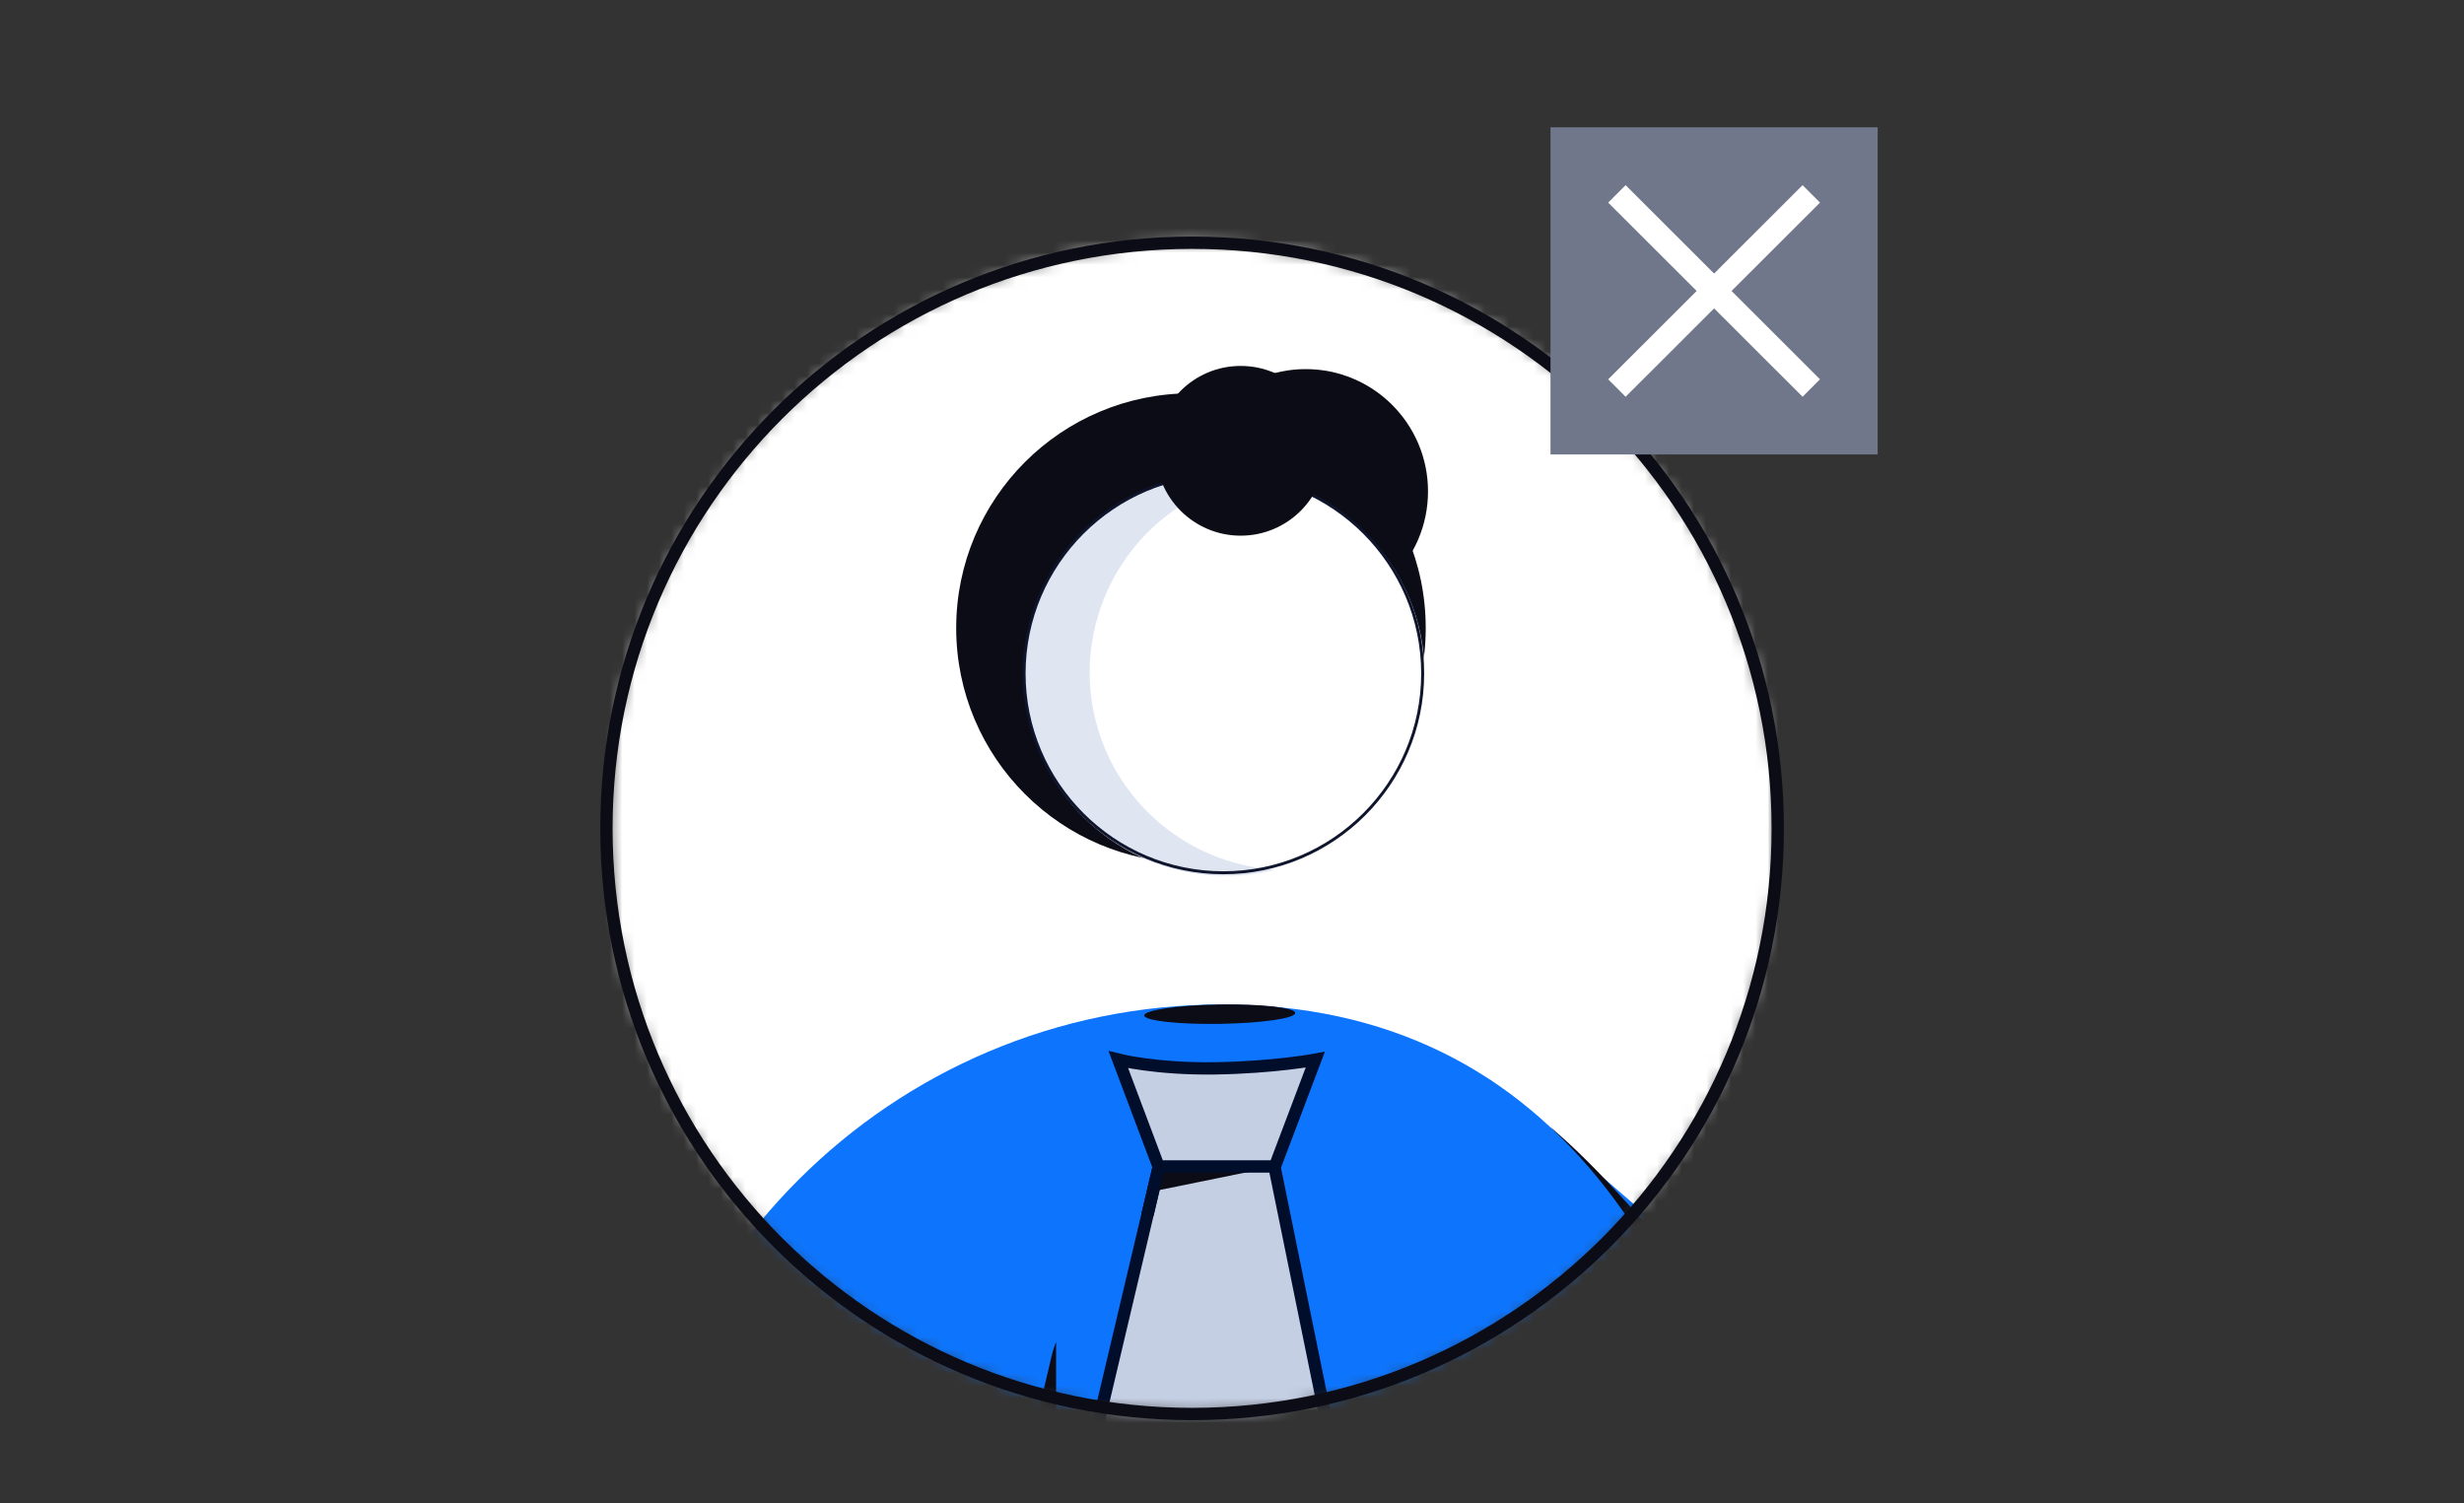<svg width="200" height="122" viewBox="0 0 200 122" fill="none" xmlns="http://www.w3.org/2000/svg">
<rect x="0" y="0" width="200" height="122" fill="#333333" stroke="none"/>
<mask id="mask0_4912_301698" style="mask-type:luminance" maskUnits="userSpaceOnUse" x="49" y="19" width="96" height="96">
<path d="M96.76 114.758C70.5 114.758 49.223 93.48 49.223 67.221C49.223 40.98 70.5 19.684 96.76 19.684C123 19.684 144.297 40.961 144.297 67.221C144.278 93.48 123 114.758 96.76 114.758Z" fill="white"/>
</mask>
<g mask="url(#mask0_4912_301698)">
<mask id="mask1_4912_301698" style="mask-type:luminance" maskUnits="userSpaceOnUse" x="49" y="13" width="96" height="110">
<path d="M144.278 13.684H49.223V122.332H144.278V13.684Z" fill="white"/>
</mask>
<g mask="url(#mask1_4912_301698)">
<path d="M144.278 4.98H49.223V122.351H144.278V4.98Z" fill="white"/>
</g>
<mask id="mask2_4912_301698" style="mask-type:luminance" maskUnits="userSpaceOnUse" x="49" y="13" width="96" height="110">
<path d="M144.278 13.684H49.223V122.332H144.278V13.684Z" fill="white"/>
</mask>
<g mask="url(#mask2_4912_301698)">
<path d="M120.962 87.648L151.018 113.685L137.203 135.371L119.203 105.111L120.962 87.648Z" fill="#0D75FD"/>
</g>
<mask id="mask3_4912_301698" style="mask-type:luminance" maskUnits="userSpaceOnUse" x="49" y="13" width="96" height="110">
<path d="M144.278 13.684H49.223V122.332H144.278V13.684Z" fill="white"/>
</mask>
<g mask="url(#mask3_4912_301698)">
<path d="M144.519 113.349C144.519 113.349 133.797 98.145 125.871 91.516L141.39 122.738L144.519 113.349Z" fill="#0C0C16"/>
</g>
<mask id="mask4_4912_301698" style="mask-type:luminance" maskUnits="userSpaceOnUse" x="49" y="13" width="96" height="110">
<path d="M144.278 13.684H49.223V122.332H144.278V13.684Z" fill="white"/>
</mask>
<g mask="url(#mask4_4912_301698)">
<path d="M51.537 139.776C50.907 136.665 50.574 133.424 50.574 130.128C50.574 103.294 72.334 81.535 99.167 81.535C126 81.535 140.167 102.609 145.074 137.517C127.63 143.331 99 147.202 51.537 139.776Z" fill="#0D75FD"/>
</g>
<mask id="mask5_4912_301698" style="mask-type:luminance" maskUnits="userSpaceOnUse" x="49" y="13" width="96" height="110">
<path d="M144.278 13.684H49.223V122.332H144.278V13.684Z" fill="white"/>
</mask>
<g mask="url(#mask5_4912_301698)">
<path d="M92.871 82.423C92.871 82.849 95.63 83.163 99.019 83.108C102.408 83.052 105.149 82.663 105.13 82.219C105.13 81.793 102.371 81.478 98.982 81.534C95.612 81.589 92.871 81.997 92.871 82.423Z" fill="#0C0C16"/>
</g>
<mask id="mask6_4912_301698" style="mask-type:luminance" maskUnits="userSpaceOnUse" x="49" y="13" width="96" height="110">
<path d="M144.278 13.684H49.223V122.332H144.278V13.684Z" fill="white"/>
</mask>
<g mask="url(#mask6_4912_301698)">
<path d="M54.204 112.703C52.667 120.37 48.019 134.573 49.759 143.87C51.315 152.148 57.593 158.944 65.722 161.166C74.074 163.462 81.722 164.592 88.574 164.592C102.833 164.592 113.574 159.685 119.704 150.092C124.148 143.148 122.111 133.925 115.167 129.481C108.296 125.092 99.185 127.036 94.685 133.814C93.278 134.666 87.778 135.462 78.556 133.592C78.389 129.092 79.093 124.74 80.111 120.944" fill="white"/>
</g>
<mask id="mask7_4912_301698" style="mask-type:luminance" maskUnits="userSpaceOnUse" x="49" y="13" width="96" height="110">
<path d="M144.278 13.684H49.223V122.332H144.278V13.684Z" fill="white"/>
</mask>
<g mask="url(#mask7_4912_301698)">
<path d="M88.573 164.852C81.666 164.852 73.944 163.704 65.648 161.426C57.407 159.167 51.074 152.297 49.481 143.908C48.111 136.648 50.555 126.685 52.518 118.667C53.055 116.445 53.574 114.352 53.925 112.648L54.462 112.76C54.111 114.482 53.592 116.593 53.055 118.815C51.203 126.352 48.685 136.667 50.018 143.815C51.555 152 57.74 158.704 65.777 160.908C74.037 163.167 81.703 164.315 88.555 164.315C102.759 164.315 113.444 159.334 119.462 149.926C121.574 146.63 122.259 142.704 121.425 138.889C120.592 135.074 118.296 131.797 114.999 129.704C108.296 125.426 99.296 127.334 94.907 133.963L94.87 134.019L94.814 134.056C93.24 135 87.611 135.723 78.481 133.852L78.277 133.815V133.593C78.129 129.574 78.648 125.297 79.851 120.852L80.388 121C79.222 125.297 78.703 129.463 78.833 133.352C87.518 135.093 92.999 134.445 94.499 133.611C99.055 126.778 108.388 124.815 115.314 129.26C118.74 131.445 121.092 134.834 121.981 138.797C122.851 142.76 122.129 146.834 119.944 150.241C113.833 159.797 102.981 164.852 88.573 164.852Z" fill="#0E152C"/>
</g>
<mask id="mask8_4912_301698" style="mask-type:luminance" maskUnits="userSpaceOnUse" x="49" y="13" width="96" height="110">
<path d="M144.278 13.684H49.223V122.332H144.278V13.684Z" fill="white"/>
</mask>
<g mask="url(#mask8_4912_301698)">
<path d="M85.721 108.926V134.592L76.258 134.426L85.721 108.926Z" fill="#0C0C16"/>
</g>
<mask id="mask9_4912_301698" style="mask-type:luminance" maskUnits="userSpaceOnUse" x="49" y="13" width="96" height="110">
<path d="M144.278 13.684H49.223V122.332H144.278V13.684Z" fill="white"/>
</mask>
<g mask="url(#mask9_4912_301698)">
<path d="M85.87 107.907L79.944 133C79.944 133 49.555 129.74 49.759 128C50.277 123.685 53.407 108 60.444 100.777" fill="#0D75FD"/>
</g>
<mask id="mask10_4912_301698" style="mask-type:luminance" maskUnits="userSpaceOnUse" x="49" y="13" width="96" height="110">
<path d="M144.278 13.684H49.223V122.332H144.278V13.684Z" fill="white"/>
</mask>
<g mask="url(#mask10_4912_301698)">
<path d="M105.985 49.813C111.466 49.813 115.91 45.369 115.91 39.887C115.91 34.405 111.466 29.961 105.985 29.961C100.503 29.961 96.059 34.405 96.059 39.887C96.059 45.369 100.503 49.813 105.985 49.813Z" fill="#0C0C16"/>
<path d="M96.669 70.037C107.193 70.037 115.724 61.505 115.724 50.981C115.724 40.457 107.193 31.926 96.669 31.926C86.145 31.926 77.613 40.457 77.613 50.981C77.613 61.505 86.145 70.037 96.669 70.037Z" fill="#0C0C16"/>
<path d="M99.447 70.945C108.386 70.945 115.632 63.698 115.632 54.759C115.632 45.821 108.386 38.574 99.447 38.574C90.508 38.574 83.262 45.821 83.262 54.759C83.262 63.698 90.508 70.945 99.447 70.945Z" fill="white"/>
<path d="M102.67 70.608C97.077 69.96 91.966 66.423 89.614 60.867C86.114 52.645 89.948 43.145 98.17 39.645C99.188 39.219 100.225 38.886 101.281 38.682C98.596 38.367 95.799 38.737 93.133 39.867C84.911 43.367 81.077 52.867 84.577 61.089C87.614 68.293 95.281 72.126 102.67 70.608Z" fill="#DFE6F2"/>
<path d="M93.059 39.757C95.651 38.664 98.485 38.238 101.281 38.572L102.077 38.664L101.299 38.831C100.244 39.053 99.207 39.368 98.225 39.794C90.077 43.257 86.262 52.701 89.725 60.849C91.985 66.146 96.948 69.85 102.688 70.516L103.485 70.609L102.707 70.775C95.151 72.312 87.485 68.275 84.448 61.183C80.91 52.868 84.781 43.275 93.059 39.757ZM100.466 38.738C97.985 38.572 95.466 38.998 93.151 39.979C85.003 43.442 81.188 52.886 84.651 61.035C87.522 67.794 94.67 71.72 101.836 70.627C96.336 69.72 91.651 66.072 89.466 60.923C85.948 52.646 89.818 43.053 98.096 39.535C98.874 39.22 99.67 38.942 100.466 38.738Z" fill="#DFE6F2"/>
<path d="M99.3 70.964C90.319 70.964 83.004 63.649 83.004 54.667C83.004 45.686 90.319 38.371 99.3 38.371C108.282 38.371 115.597 45.686 115.597 54.667C115.597 63.649 108.282 70.964 99.3 70.964ZM99.3 38.612C90.448 38.612 83.245 45.816 83.245 54.667C83.245 63.519 90.448 70.723 99.3 70.723C108.152 70.723 115.356 63.519 115.356 54.667C115.356 45.816 108.152 38.612 99.3 38.612Z" fill="#0E152C"/>
<path d="M100.705 43.481C104.51 43.481 107.594 40.397 107.594 36.592C107.594 32.787 104.51 29.703 100.705 29.703C96.901 29.703 93.816 32.787 93.816 36.592C93.816 40.397 96.901 43.481 100.705 43.481Z" fill="#0C0C16"/>
</g>
<mask id="mask11_4912_301698" style="mask-type:luminance" maskUnits="userSpaceOnUse" x="49" y="13" width="96" height="110">
<path d="M144.278 13.684H49.223V122.332H144.278V13.684Z" fill="white"/>
</mask>
<g mask="url(#mask11_4912_301698)">
<path d="M94.39 93.314L87.094 124.184L98.779 134.98L109.464 124.221L102.964 92.332L94.39 93.314Z" fill="#C5CFE4" stroke="#000D2B" stroke-miterlimit="10"/>
</g>
<mask id="mask12_4912_301698" style="mask-type:luminance" maskUnits="userSpaceOnUse" x="49" y="13" width="96" height="110">
<path d="M144.278 13.684H49.223V122.332H144.278V13.684Z" fill="white"/>
</mask>
<g mask="url(#mask12_4912_301698)">
<path d="M94.057 94.684L93.594 96.702L103.501 94.684H94.057Z" fill="#0C0C16"/>
</g>
<mask id="mask13_4912_301698" style="mask-type:luminance" maskUnits="userSpaceOnUse" x="49" y="13" width="96" height="110">
<path d="M144.278 13.684H49.223V122.332H144.278V13.684Z" fill="white"/>
</mask>
<g mask="url(#mask13_4912_301698)">
<path d="M90.777 86.016C90.777 86.016 93.833 86.793 98.629 86.719C103.425 86.645 106.759 86.016 106.759 86.016L103.481 94.682H94.037L90.777 86.016Z" fill="#C5CFE4" stroke="#000D2B" stroke-miterlimit="10"/>
</g>
<mask id="mask14_4912_301698" style="mask-type:luminance" maskUnits="userSpaceOnUse" x="49" y="13" width="96" height="110">
<path d="M144.278 13.684H49.223V122.332H144.278V13.684Z" fill="white"/>
</mask>
<g mask="url(#mask14_4912_301698)">
<path d="M93.148 98.573L94.056 94.684" stroke="#000D2B" stroke-miterlimit="10"/>
</g>
</g>
<path d="M96.76 114.777C123.014 114.777 144.297 93.494 144.297 67.24C144.297 40.986 123.014 19.703 96.76 19.703C70.506 19.703 49.223 40.986 49.223 67.24C49.223 93.494 70.506 114.777 96.76 114.777Z" stroke="#0C0C16" stroke-miterlimit="10"/>
<path d="M152.407 10.332H125.852V36.888H152.407V10.332Z" fill="#70778B"/>
<path d="M131.242 15.738L147.02 31.497" stroke="white" stroke-width="2" stroke-miterlimit="10"/>
<path d="M147.02 15.738L131.242 31.497" stroke="white" stroke-width="2" stroke-miterlimit="10"/>
</svg>
